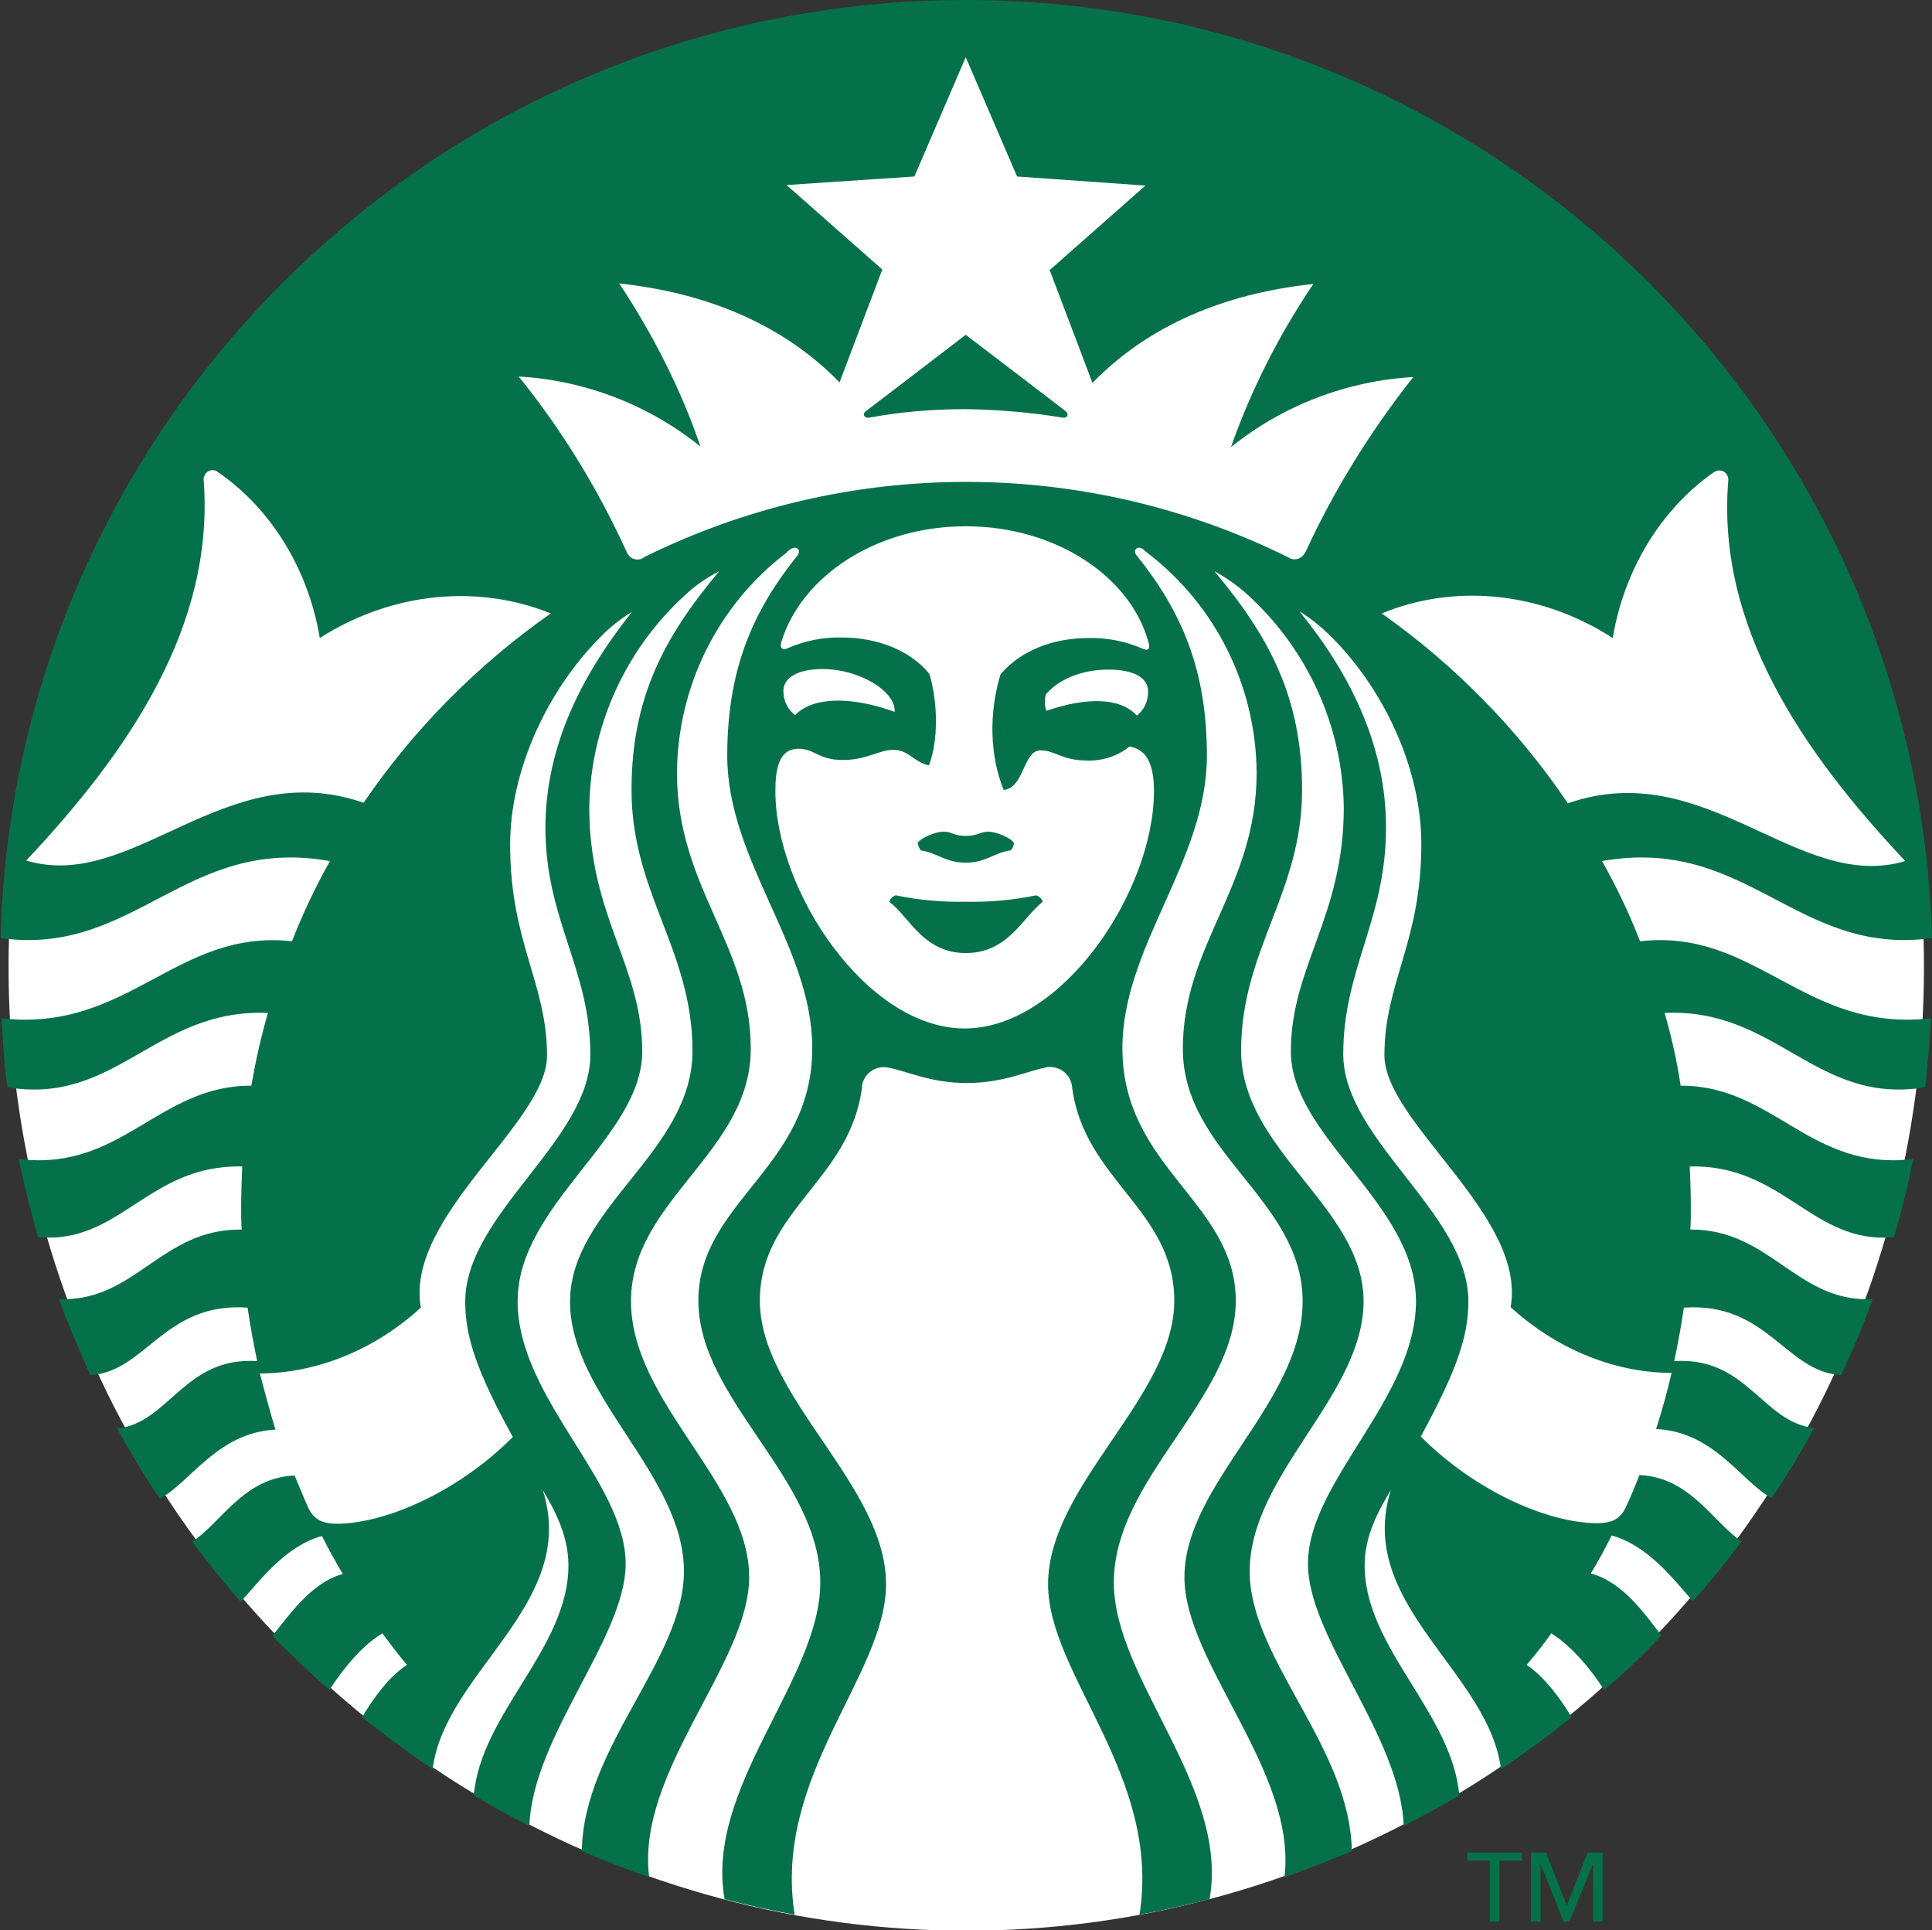 <svg xmlns="http://www.w3.org/2000/svg" xmlns:xlink="http://www.w3.org/1999/xlink" id="Layer_1" x="0" y="0" version="1.1" viewBox="0 0 361.3 360.9" xml:space="preserve" style="enable-background:new 0 0 361.3 360.9"><rect x="0" y="0" width="361.3" height="360.9" fill="#333333" stroke="none"/><style type="text/css">.st0{fill:#fff}.st1{fill:none}.st2{fill:#05714b}</style><g><ellipse cx="180.7" cy="180.8" class="st0" rx="179.1" ry="180.2"/><g id="Layer_2_1_"><g id="Layer_1-2"><line x1="280.4" x2="280.4" y1="347.9" y2="359.3" class="st1"/><polyline points="289.1 346.4 293 356.3 293 356.3" class="st2"/><path d="M198.8,78.1L198.8,78.1c-6-1-12.1-1.5-18.2-1.6c-6.1,0-12.2,0.5-18.1,1.6c-0.9,0.1-1.3-0.7-0.6-1.2 s18.7-14.3,18.7-14.3s18.1,13.8,18.7,14.3S199.7,78.2,198.8,78.1z M167.5,167.4L167.5,167.4c-0.6,0.2-1,0.7-1.2,1.2 c3.8,2.9,6.4,9.6,14.3,9.6s10.6-6.6,14.4-9.6c-0.2-0.6-0.7-1-1.2-1.2c-4.3,0.9-8.7,1.3-13.1,1.2 C176.2,168.7,171.8,168.3,167.5,167.4z M180.6,156.3L180.6,156.3c-2.2,0-2.6-0.8-4.1-0.8s-4.2,1.1-4.9,2.1c0.1,0.5,0.3,1,0.6,1.4 c3.2,0.5,4.6,2.3,8.4,2.3s5.1-1.8,8.4-2.3c0.4-0.4,0.6-0.9,0.6-1.4c-0.6-1-3.4-2.1-4.8-2.1S182.8,156.3,180.6,156.3L180.6,156.3z M361.1,190.4L361.1,190.4c-0.2,4.4-0.6,8.6-1.1,12.9c-20.4,3.4-27.8-14.9-48.7-13.9c1.3,4.5,2.3,9,3,13.6 c17.3-0.1,24.3,16.1,43.5,13.7c-1,4.9-2.2,9.8-3.6,14.6c-15.2,1.5-20.6-13.6-38.2-13.2c0.1,2.5,0.2,5,0.2,7.6 c0,1.4,0,2.9-0.1,4.2c15-0.1,19.9,13.7,34.1,13c-1.7,4.8-3.7,9.6-5.9,14.2c-10.3-0.5-13.8-13.7-29.4-12.6 c-0.5,3.4-1.1,6.7-1.8,10c13.6-0.9,16.5,11.5,26.2,12.5c-2.5,4.5-5.1,8.9-8,13.1c-5.7-3.1-10.7-12.4-21.6-12.9 c1.1-3.4,2.1-7,2.9-10.5c-9.7,0-20.8-3.8-30.1-12.3c3-17.1-23.6-34.5-23.6-47.1c0-13.6,6.9-21.1,6.9-39.5 c0-13.6-6.6-28.4-16.6-38.5c-1.9-1.9-3.9-3.6-6.2-5c9.2,11.3,16.2,24.8,16.2,40.4c0,17.3-8,26.4-8,42.4s23.4,29.8,23.4,46.2 c0,6.5-2.1,12.8-8.9,25.3c10.5,10.5,24.1,16.2,33,16.2c2.9,0,4.4-0.9,5.4-3.1c0.9-1.9,1.7-3.9,2.5-5.9c9.5,0.4,13.9,9,19.1,12.4 c-2.9,3.9-5.9,7.6-9.1,11.2c-3.5-3.9-8.3-10.4-15.2-12.3c-1.2,2.4-2.5,4.8-3.9,7.1c6,1.6,10.1,7.6,13.2,11.6 c-3.4,3.6-6.9,7-10.7,10.2c-2.3-3.6-5.9-8.1-9.9-10.6c-1.4,2-3,4-4.6,5.9c3.4,2.3,6.4,6.4,8.4,9.8c-4.2,3.4-8.6,6.6-13.2,9.7 c-2.3-18.3-27.3-30.9-20.6-52.2c-2.2,3.7-4.9,8.4-4.9,14.1c0,15.4,16.4,27.6,17.7,43c-3.4,2-6.9,3.9-10.4,5.7 c-0.6-16.8-17.9-35.2-17.9-49c0-15.4,20.2-30.9,20.2-49.1s-23.4-30.8-23.4-46.7s9.9-25.2,9.9-45.6c-0.2-15.2-6.8-29.7-18.1-39.9 c-1.9-1.7-3.9-3.1-6.1-4.3c10.4,12.4,16.4,23.8,16.4,40.9c0,19.3-11.4,29.9-11.4,48.7s22.9,29.3,22.9,46.9s-21.3,32.4-21.3,50.5 c0,16.4,18.8,32.8,19.1,52.3c-4.1,1.8-8.3,3.4-12.6,4.9c2.4-19.7-18.7-40-18.7-56.1c0-17.5,22.1-32.6,22.1-51.6 s-22.4-27.7-22.4-47.2s13.8-30.2,13.8-51.6c-0.1-16.1-7.6-31.3-20.4-41.1c-0.3-0.2-0.5-0.4-0.8-0.7c-1.1-0.8-2.1,0.2-1.2,1.2 c8.5,10.6,13.1,21.5,13.1,37.4c0,19.7-15.8,35.6-15.8,54.7c0,22.4,21.2,28.8,21.2,47.2s-22.8,33.2-22.8,52.7 c0,18.1,21.6,38.2,17.9,59.2c-4.3,1.1-8.7,2.1-13.1,2.9c4.1-26-17.1-44.8-17.1-61.8c0-18.5,23.6-35,23.6-53 c0-17-16.9-22.6-19.1-39.9c-0.2-2.3-2.1-3.9-4.4-3.8c-0.2,0-0.3,0-0.5,0.1c-3.4,0.6-7.9,2.9-14.8,2.9s-11.3-2.3-14.8-2.9 c-2.3-0.4-4.4,1.1-4.8,3.4c0,0.1,0,0.2,0,0.3c-2.2,17.4-19.1,23-19.1,39.9c0,18,23.6,34.5,23.6,53c0,17-21.2,35.8-17.1,61.8 c-4.4-0.8-8.9-1.8-13.1-2.9c-3.7-21,17.9-41.1,17.9-59.2c0-19.5-22.8-34.2-22.8-52.7s21.3-24.8,21.3-47.2 c0-19.1-15.9-35-15.9-54.7c0-15.9,4.6-26.8,13.1-37.4c0.8-1-0.1-2-1.3-1.2c-0.3,0.2-0.5,0.4-0.8,0.7c-12.8,9.8-20.3,25-20.4,41.1 c0,21.4,13.8,32.2,13.8,51.6s-22.4,28.3-22.4,47.2s22.1,34,22.1,51.6c0,16.1-21.2,36.4-18.7,56.1c-4.3-1.5-8.4-3.1-12.6-4.9 c0.3-19.5,19.1-35.9,19.1-52.3c0-18-21.3-32.8-21.3-50.4s22.9-28,22.9-46.9s-11.4-29.5-11.4-48.8c0-17.1,6-28.5,16.4-40.9 c-2.3,1.2-4.4,2.6-6.2,4.3c-11.3,10.2-17.9,24.7-18.1,39.9c0,20.4,9.9,29.6,9.9,45.6s-23.3,28.6-23.3,46.7s20.2,33.7,20.2,49.1 c0,13.8-17.4,32.2-18,49c-3.6-1.8-7-3.7-10.4-5.7c1.3-15.3,17.7-27.5,17.7-43c0-5.6-2.6-10.4-4.8-14.1 c6.8,21.3-18.3,33.9-20.6,52.2c-4.5-3.1-8.9-6.3-13.2-9.7c2-3.4,5-7.6,8.4-9.8c-1.6-1.9-3.1-3.9-4.6-5.9c-4,2.4-7.6,7-9.9,10.6 c-3.6-3.2-7.2-6.6-10.7-10.1c3.2-3.9,7.3-10,13.2-11.6c-1.4-2.4-2.7-4.7-3.9-7.1c-6.9,1.9-11.6,8.4-15.2,12.3 c-3.1-3.6-6.2-7.4-9.1-11.2c5.3-3.4,9.7-12.1,19.2-12.4c0.8,1.9,1.6,3.9,2.5,5.9c1,2.2,2.5,3.1,5.4,3.1c8.8,0,22.4-5.7,32.9-16.2 c-6.8-12.4-8.9-18.8-8.9-25.3c0-16.4,23.4-30.2,23.4-46.2S102,172,102,154.8c0-15.6,7.1-29,16.2-40.4c-2.3,1.4-4.4,3.1-6.2,5 c-9.9,10.1-16.6,24.9-16.6,38.5c0,18.4,6.9,25.9,6.9,39.5c0,12.6-26.6,30-23.6,47.1c-9.3,8.5-20.4,12.3-30.1,12.3 c0.9,3.5,1.9,7.1,2.9,10.5c-10.9,0.6-15.9,9.9-21.6,12.9c-2.9-4.2-5.5-8.6-8-13.1c9.7-1,12.6-13.5,26.2-12.6 c-0.7-3.3-1.3-6.6-1.8-10c-15.6-1.1-19.1,12.1-29.4,12.6c-2.1-4.6-4.1-9.3-5.9-14.2c14.3,0.6,19.1-13.2,34.2-13 c-0.1-1.4-0.1-2.8-0.1-4.2c0-2.6,0.1-5.1,0.2-7.6c-17.6-0.4-22.9,14.7-38.2,13.2c-1.3-4.8-2.6-9.7-3.6-14.6 c19.2,2.4,26.2-13.8,43.5-13.7c0.8-4.6,1.8-9.1,3.1-13.6c-21-0.9-28.3,17.3-48.7,13.9c-0.6-4.3-0.9-8.5-1.1-12.9 c23.7,2.7,32.7-16.8,54.3-14.4c2-5.1,4.4-10.2,7.1-15c-27.1-4.8-36.4,17.9-61.6,14.4C2.7,78.1,82.5,0,180.6,0 s177.9,78.1,180.7,175.4c-25.3,3.5-34.5-19.2-61.7-14.4c2.7,4.8,5.1,9.8,7.1,15C328.4,173.5,337.3,193.1,361.1,190.4L361.1,190.4 z M103,114.7L103,114.7c-13.3-5.4-29.4-4.2-43.2,4.6c-2.1-12.8-9.1-24.2-19-31c-0.7-0.6-1.7-0.5-2.3,0.2 c-0.3,0.4-0.5,0.9-0.4,1.4c2,27-13.8,50.4-33.2,71c20,6,37.1-19.8,63.1-10.8C77.4,136.3,89.3,124.3,103,114.7z M180.6,98.4 L180.6,98.4c-16.8,0-30.8,9.4-34.5,21.7c-0.3,0.9,0.1,1.6,1.2,1.1c3.2-1.4,6.7-2.1,10.1-2c6.9,0,12.9,2.5,16.4,6.8 c1.6,5.2,1.7,12.7-0.1,17.1c-2.8-0.6-3.8-2.9-6.6-2.9s-4.9,1.9-9.5,1.9s-5.2-2.1-8.3-2.1c-3.6,0-4.3,3.7-4.3,7.9 c0,18.7,17.1,44.4,35.4,44.4s35.4-25.7,35.4-44.4c0-4.1-0.9-7.8-4.6-8.3c-2.2,1.8-5.1,2.7-7.9,2.6c-4.7,0-6-1.9-8.7-1.9 c-3.3,0-3,7-6.9,7.4c-2.6-6.3-2.8-14.4-0.6-21.6c3.6-4.3,9.6-6.8,16.4-6.8c3.5-0.1,7,0.6,10.2,2c1.1,0.5,1.4-0.1,1.1-1.1 C211.5,107.8,197.4,98.4,180.6,98.4z M207.3,125.2L207.3,125.2c-4,0-8.7,1.2-11.7,4.6c-0.3,1-0.3,2.1,0.1,3.1 c7.3-2.5,13.7-2.6,16.9,0.9c1.4-1.1,2.1-2.7,2.1-4.4C214.8,126.9,212.3,125.2,207.3,125.2z M148.7,133.7L148.7,133.7 c3.5-3.6,10.9-3.4,18.6-0.6c0.3-3.8-6.6-8-13.4-8c-4.9,0-7.4,1.7-7.4,4.1C146.5,131,147.3,132.7,148.7,133.7z M264.3,70.5 L264.3,70.5c-12.4,0.7-24.4,5.3-34.1,13.1c3.8-10.8,9-21,15.4-30.5c-16.9,1.8-31,7.9-41.3,18.5l-8-21.1l17.9-15.8L190.2,33 l-9.6-22.3L171,33l-23.9,1.6L165,50.4l-8,21.1c-10.3-10.6-24.4-16.7-41.2-18.5c6.3,9.5,11.5,19.7,15.2,30.5 c-9.7-7.8-21.6-12.4-34-13.1c8.1,10,14.8,21,20.2,32.8c0.4,1.1,1.6,1.7,2.7,1.3c0.2-0.1,0.3-0.1,0.5-0.3 c38-18.8,82.5-18.8,120.5,0c1,0.7,2.3,0.4,3-0.6c0.1-0.2,0.2-0.3,0.3-0.5C249.5,91.6,256.3,80.6,264.3,70.5z M293.2,150.2 L293.2,150.2c25.9-9,43,16.8,63.1,10.8c-19.4-20.6-35.3-44-33.1-71.1c0.1-0.9-0.5-1.8-1.4-1.9c-0.5-0.1-1,0.1-1.3,0.3 c-9.9,6.9-16.8,18.3-18.9,31c-13.8-8.9-29.9-10.1-43.2-4.6C272,124.3,283.9,136.4,293.2,150.2z" class="st2"/><polygon points="280.4 359.3 280.4 359.3 278.6 359.3 278.6 347.9 274.4 347.9 274.4 346.4 284.6 346.4 284.6 347.9 280.4 347.9" class="st2"/><polygon points="293 356.3 293 356.3 296.9 346.4 299.7 346.4 299.7 359.3 297.9 359.3 297.9 348.5 293.5 359.3 292.4 359.3 288.1 348.5 288.1 359.3 286.3 359.3 286.3 346.4 289.1 346.4" class="st2"/></g></g></g></svg>